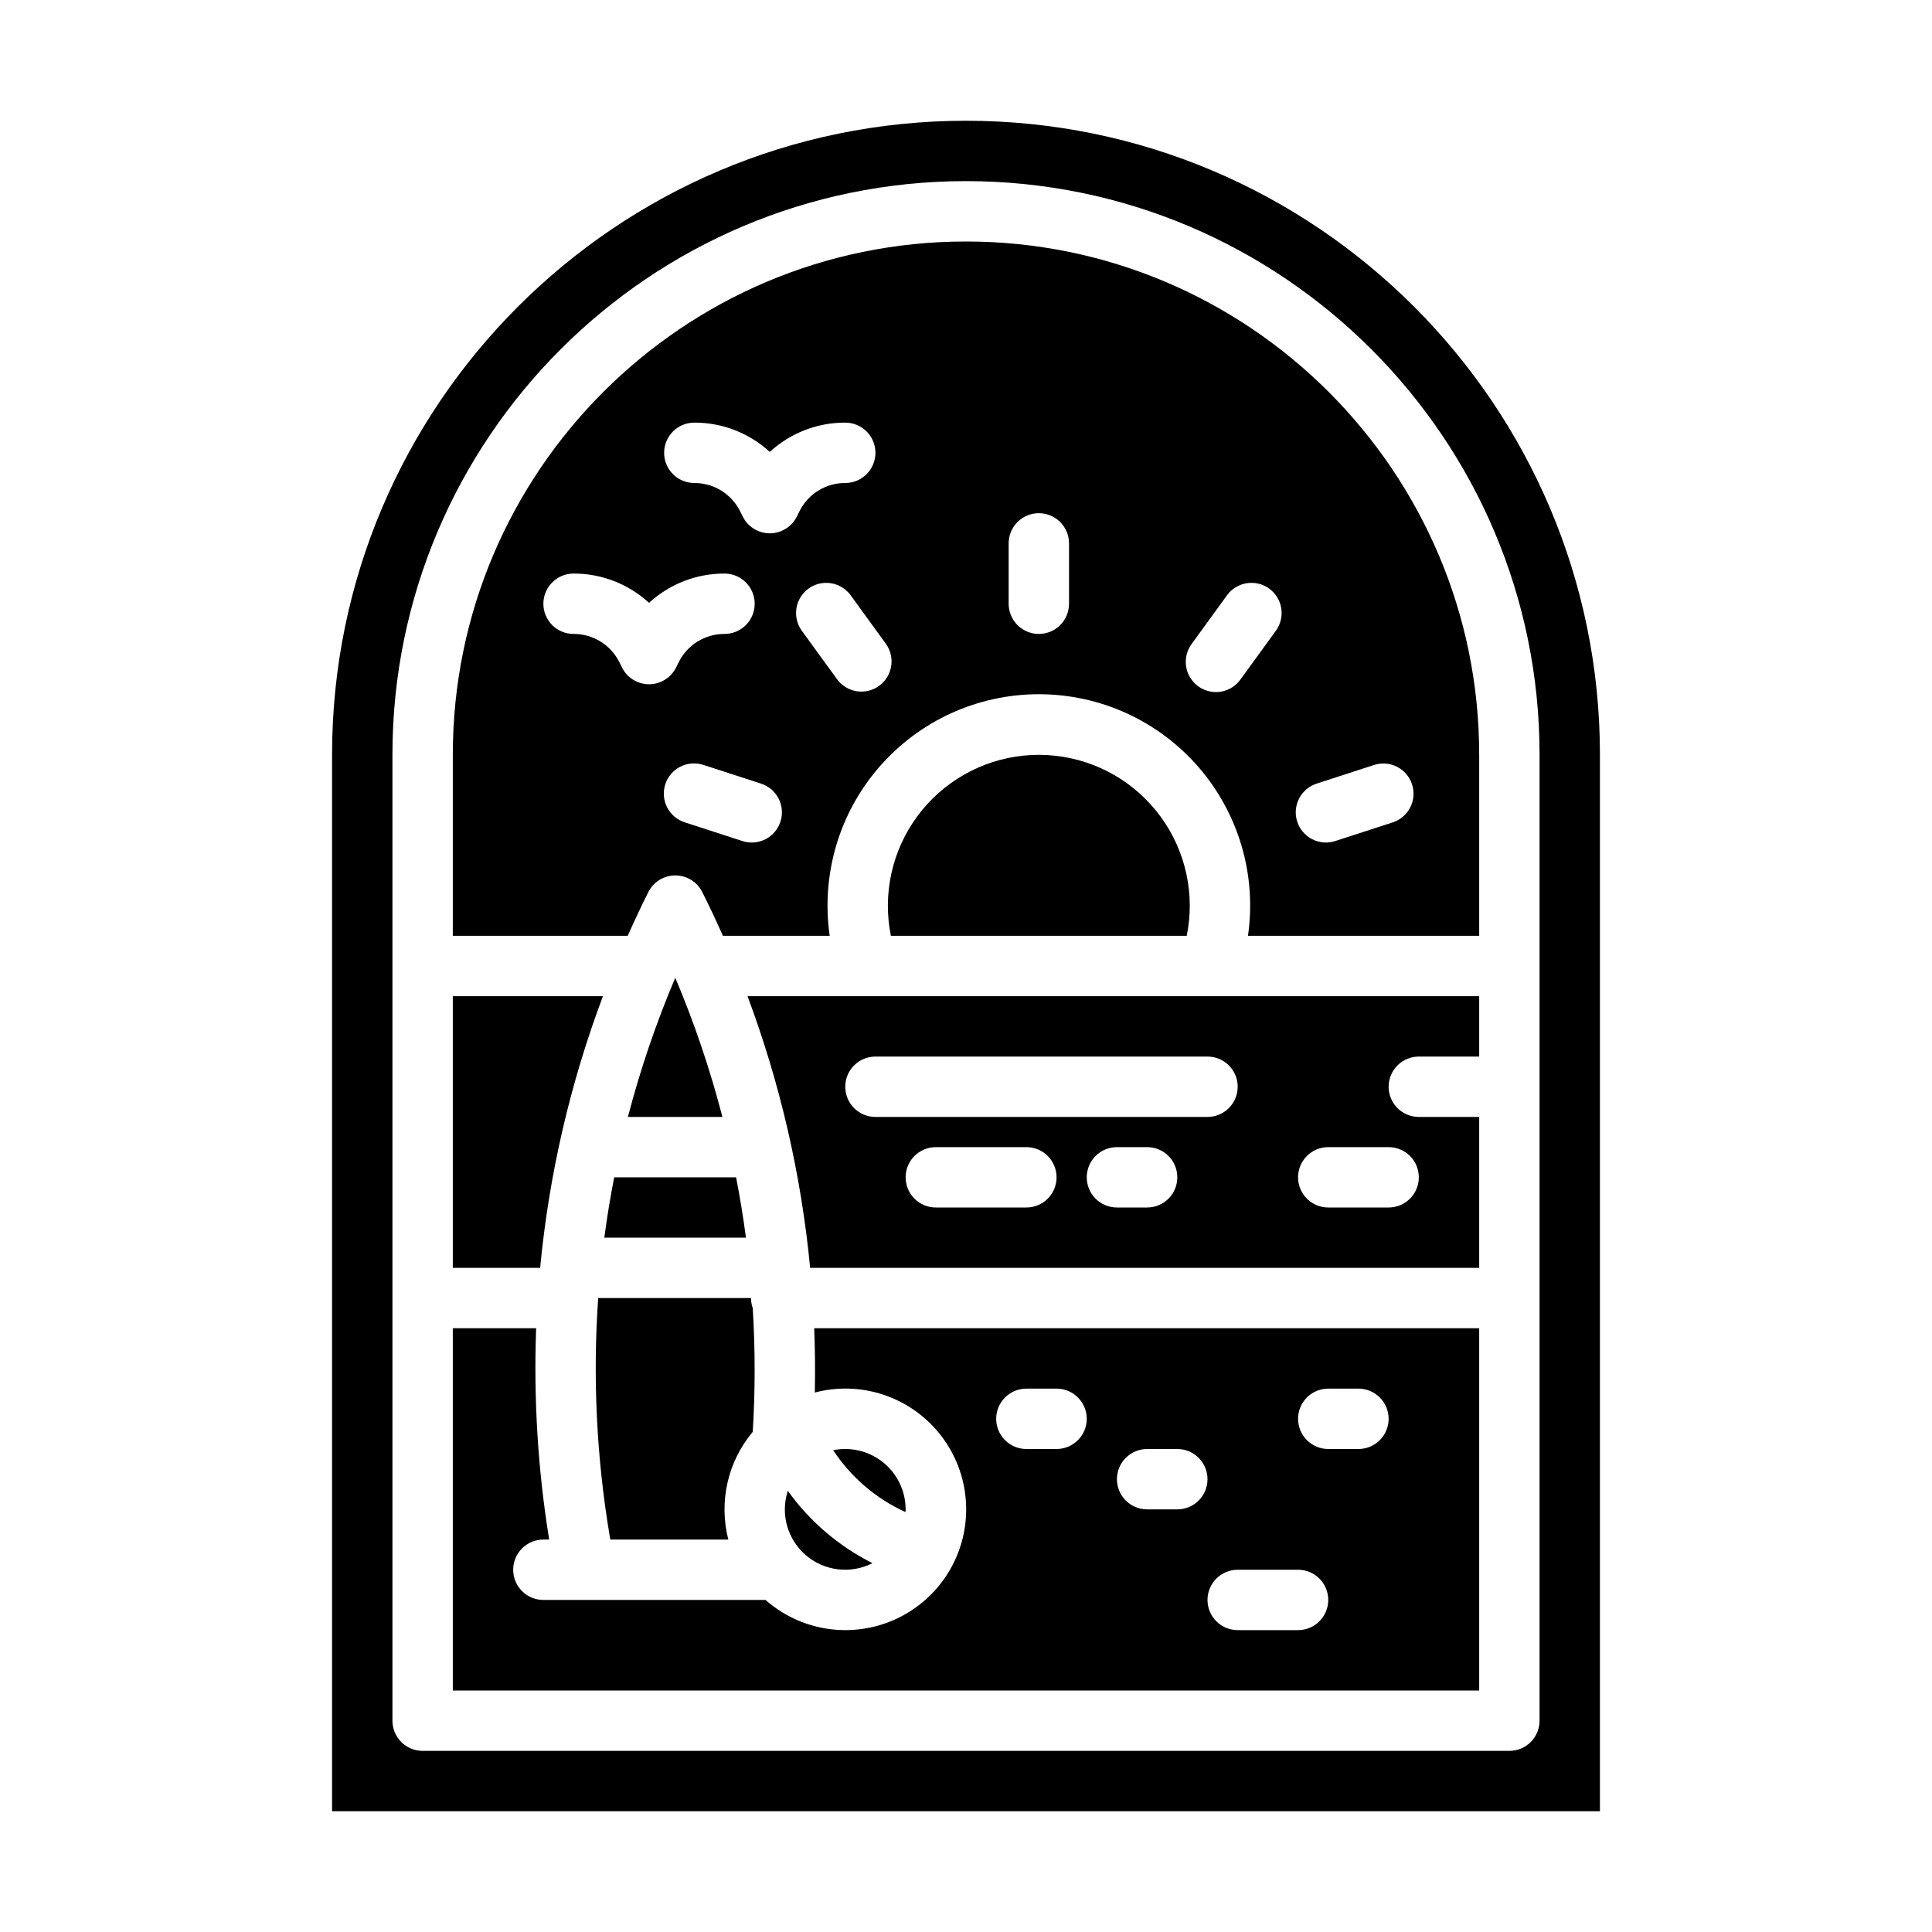 <svg width="40" height="40" viewBox="0 0 40 40" fill="none" xmlns="http://www.w3.org/2000/svg">
    <path d="M18.75 31.25C18.75 31.065 18.709 30.882 18.629 30.714C18.55 30.547 18.434 30.399 18.291 30.282C18.147 30.165 17.979 30.081 17.799 30.036C17.619 29.992 17.432 29.988 17.25 30.025C17.619 30.585 18.138 31.029 18.747 31.306C18.748 31.288 18.75 31.269 18.75 31.25Z"
          fill="currentColor"/>
    <path d="M16.311 30.866C16.234 31.101 16.229 31.353 16.296 31.59C16.363 31.828 16.499 32.04 16.686 32.201C16.874 32.361 17.105 32.462 17.35 32.491C17.595 32.52 17.843 32.476 18.064 32.364C17.367 32.014 16.765 31.5 16.311 30.866Z"
          fill="currentColor"/>
    <path d="M24.633 18.75C24.632 18.313 24.541 17.882 24.363 17.483C24.186 17.084 23.926 16.727 23.602 16.434C23.278 16.141 22.897 15.92 22.482 15.784C22.067 15.648 21.628 15.6 21.194 15.644C20.759 15.688 20.339 15.822 19.96 16.039C19.581 16.255 19.251 16.548 18.992 16.9C18.733 17.251 18.55 17.653 18.456 18.079C18.362 18.506 18.358 18.947 18.445 19.375H24.57C24.612 19.169 24.633 18.96 24.633 18.75Z"
          fill="currentColor"/>
    <path d="M16.87 28.831C17.287 28.721 17.726 28.722 18.143 28.832C18.561 28.943 18.942 29.16 19.251 29.462C19.559 29.763 19.785 30.14 19.905 30.554C20.025 30.969 20.035 31.408 19.936 31.828C19.836 32.248 19.629 32.635 19.335 32.951C19.041 33.267 18.671 33.502 18.259 33.633C17.848 33.763 17.41 33.785 16.987 33.696C16.565 33.607 16.173 33.41 15.849 33.125H11.25C11.084 33.125 10.925 33.059 10.808 32.942C10.691 32.825 10.625 32.666 10.625 32.5C10.625 32.334 10.691 32.175 10.808 32.058C10.925 31.941 11.084 31.875 11.25 31.875H11.37C11.136 30.429 11.046 28.964 11.1 27.5H9.375V35H30.625V27.5H16.857C16.875 27.943 16.879 28.386 16.87 28.831ZM27.5 28.75H28.125C28.291 28.75 28.45 28.816 28.567 28.933C28.684 29.05 28.75 29.209 28.75 29.375C28.75 29.541 28.684 29.7 28.567 29.817C28.45 29.934 28.291 30 28.125 30H27.5C27.334 30 27.175 29.934 27.058 29.817C26.941 29.7 26.875 29.541 26.875 29.375C26.875 29.209 26.941 29.05 27.058 28.933C27.175 28.816 27.334 28.75 27.5 28.75ZM25.625 32.5H26.875C27.041 32.5 27.2 32.566 27.317 32.683C27.434 32.8 27.5 32.959 27.5 33.125C27.5 33.291 27.434 33.45 27.317 33.567C27.2 33.684 27.041 33.75 26.875 33.75H25.625C25.459 33.75 25.3 33.684 25.183 33.567C25.066 33.45 25 33.291 25 33.125C25 32.959 25.066 32.8 25.183 32.683C25.3 32.566 25.459 32.5 25.625 32.5ZM23.75 30H24.375C24.541 30 24.7 30.066 24.817 30.183C24.934 30.3 25 30.459 25 30.625C25 30.791 24.934 30.95 24.817 31.067C24.7 31.184 24.541 31.25 24.375 31.25H23.75C23.584 31.25 23.425 31.184 23.308 31.067C23.191 30.95 23.125 30.791 23.125 30.625C23.125 30.459 23.191 30.3 23.308 30.183C23.425 30.066 23.584 30 23.75 30ZM21.25 28.75H21.875C22.041 28.75 22.2 28.816 22.317 28.933C22.434 29.05 22.5 29.209 22.5 29.375C22.5 29.541 22.434 29.7 22.317 29.817C22.2 29.934 22.041 30 21.875 30H21.25C21.084 30 20.925 29.934 20.808 29.817C20.691 29.7 20.625 29.541 20.625 29.375C20.625 29.209 20.691 29.05 20.808 28.933C20.925 28.816 21.084 28.75 21.25 28.75Z"
          fill="currentColor"/>
    <path d="M16.773 26.25H30.625V23.125H29.375C29.209 23.125 29.05 23.059 28.933 22.942C28.816 22.825 28.75 22.666 28.75 22.5C28.75 22.334 28.816 22.175 28.933 22.058C29.05 21.941 29.209 21.875 29.375 21.875H30.625V20.625H15.477C16.153 22.435 16.589 24.326 16.773 26.25ZM21.25 25H19.375C19.209 25 19.05 24.934 18.933 24.817C18.816 24.7 18.75 24.541 18.75 24.375C18.75 24.209 18.816 24.05 18.933 23.933C19.05 23.816 19.209 23.75 19.375 23.75H21.25C21.416 23.75 21.575 23.816 21.692 23.933C21.809 24.05 21.875 24.209 21.875 24.375C21.875 24.541 21.809 24.7 21.692 24.817C21.575 24.934 21.416 25 21.25 25ZM23.75 25H23.125C22.959 25 22.8 24.934 22.683 24.817C22.566 24.7 22.5 24.541 22.5 24.375C22.5 24.209 22.566 24.05 22.683 23.933C22.8 23.816 22.959 23.75 23.125 23.75H23.75C23.916 23.75 24.075 23.816 24.192 23.933C24.309 24.05 24.375 24.209 24.375 24.375C24.375 24.541 24.309 24.7 24.192 24.817C24.075 24.934 23.916 25 23.75 25ZM27.5 23.75H28.75C28.916 23.75 29.075 23.816 29.192 23.933C29.309 24.05 29.375 24.209 29.375 24.375C29.375 24.541 29.309 24.7 29.192 24.817C29.075 24.934 28.916 25 28.75 25H27.5C27.334 25 27.175 24.934 27.058 24.817C26.941 24.7 26.875 24.541 26.875 24.375C26.875 24.209 26.941 24.05 27.058 23.933C27.175 23.816 27.334 23.75 27.5 23.75ZM18.125 21.875H25C25.166 21.875 25.325 21.941 25.442 22.058C25.559 22.175 25.625 22.334 25.625 22.5C25.625 22.666 25.559 22.825 25.442 22.942C25.325 23.059 25.166 23.125 25 23.125H18.125C17.959 23.125 17.8 23.059 17.683 22.942C17.566 22.825 17.5 22.666 17.5 22.5C17.5 22.334 17.566 22.175 17.683 22.058C17.8 21.941 17.959 21.875 18.125 21.875Z"
          fill="currentColor"/>
    <path d="M12.483 20.625H9.375V26.25H11.183C11.366 24.326 11.803 22.434 12.483 20.625Z" fill="currentColor"/>
    <path d="M12.621 31.79L12.636 31.875H15.079C14.98 31.49 14.974 31.087 15.062 30.699C15.149 30.311 15.329 29.95 15.585 29.645C15.637 28.792 15.637 27.936 15.585 27.083C15.561 27.016 15.549 26.946 15.549 26.875H12.385C12.27 28.517 12.35 30.167 12.621 31.79Z"
          fill="currentColor"/>
    <path d="M13.981 20.243C13.584 21.178 13.256 22.142 13 23.125H14.957C14.702 22.142 14.376 21.179 13.981 20.244L13.981 20.243Z"
          fill="currentColor"/>
    <path d="M12.512 25.625H15.444C15.389 25.206 15.321 24.79 15.24 24.375H12.716C12.635 24.79 12.567 25.206 12.512 25.625Z"
          fill="currentColor"/>
    <path d="M20 5C14.141 5 9.375 9.766 9.375 15.625V19.375H12.996C13.131 19.071 13.273 18.77 13.422 18.471C13.474 18.367 13.554 18.279 13.653 18.218C13.752 18.157 13.865 18.125 13.981 18.125C14.097 18.125 14.211 18.157 14.31 18.218C14.409 18.279 14.489 18.367 14.54 18.471C14.69 18.769 14.832 19.07 14.967 19.375H17.178C17.088 18.754 17.133 18.121 17.309 17.518C17.485 16.916 17.789 16.359 18.2 15.884C18.611 15.41 19.119 15.029 19.689 14.768C20.26 14.508 20.88 14.373 21.508 14.373C22.136 14.373 22.756 14.508 23.326 14.768C23.897 15.029 24.405 15.41 24.816 15.884C25.227 16.359 25.53 16.916 25.707 17.518C25.883 18.121 25.928 18.754 25.838 19.375H30.625V15.625C30.625 9.766 25.859 5 20 5ZM13.438 14.167C13.321 14.167 13.208 14.134 13.109 14.073C13.01 14.012 12.93 13.925 12.879 13.821L12.824 13.711C12.736 13.535 12.601 13.386 12.433 13.282C12.265 13.179 12.072 13.124 11.875 13.125C11.709 13.125 11.55 13.059 11.433 12.942C11.316 12.825 11.25 12.666 11.25 12.5C11.25 12.334 11.316 12.175 11.433 12.058C11.55 11.941 11.709 11.875 11.875 11.875C12.454 11.873 13.011 12.09 13.438 12.481C13.864 12.09 14.421 11.873 15 11.875C15.166 11.875 15.325 11.941 15.442 12.058C15.559 12.175 15.625 12.334 15.625 12.5C15.625 12.666 15.559 12.825 15.442 12.942C15.325 13.059 15.166 13.125 15 13.125C14.803 13.124 14.61 13.179 14.442 13.282C14.274 13.386 14.139 13.534 14.052 13.711L13.997 13.821C13.945 13.925 13.865 14.012 13.766 14.073C13.668 14.134 13.554 14.167 13.438 14.167ZM16.158 17.012C16.133 17.09 16.092 17.162 16.039 17.225C15.986 17.287 15.921 17.338 15.848 17.376C15.774 17.413 15.695 17.435 15.613 17.442C15.531 17.448 15.449 17.439 15.371 17.413L14.182 17.027C14.103 17.002 14.03 16.962 13.966 16.909C13.903 16.856 13.851 16.79 13.813 16.717C13.775 16.644 13.752 16.563 13.746 16.481C13.739 16.399 13.749 16.316 13.774 16.237C13.8 16.159 13.841 16.086 13.894 16.023C13.948 15.96 14.014 15.909 14.088 15.872C14.162 15.835 14.242 15.813 14.325 15.807C14.407 15.801 14.49 15.812 14.568 15.838L15.757 16.224C15.835 16.25 15.907 16.29 15.97 16.343C16.032 16.397 16.083 16.462 16.121 16.535C16.158 16.608 16.18 16.688 16.187 16.77C16.193 16.851 16.184 16.934 16.158 17.012ZM15.938 11.042C15.821 11.042 15.708 11.009 15.609 10.948C15.51 10.887 15.43 10.8 15.379 10.696L15.324 10.586C15.236 10.41 15.101 10.261 14.933 10.157C14.765 10.054 14.572 9.999 14.375 10C14.209 10 14.05 9.934 13.933 9.817C13.816 9.7 13.75 9.541 13.75 9.375C13.75 9.209 13.816 9.05 13.933 8.933C14.05 8.816 14.209 8.75 14.375 8.75C14.954 8.748 15.511 8.965 15.938 9.356C16.363 8.965 16.922 8.748 17.5 8.75C17.666 8.75 17.825 8.816 17.942 8.933C18.059 9.05 18.125 9.209 18.125 9.375C18.125 9.541 18.059 9.7 17.942 9.817C17.825 9.934 17.666 10 17.5 10C17.303 9.999 17.11 10.054 16.942 10.157C16.774 10.261 16.639 10.409 16.552 10.586L16.497 10.696C16.445 10.8 16.365 10.887 16.266 10.948C16.168 11.009 16.054 11.042 15.938 11.042ZM18.202 14.199C18.067 14.297 17.9 14.337 17.736 14.311C17.573 14.285 17.426 14.195 17.329 14.061L16.594 13.05C16.5 12.915 16.463 12.75 16.49 12.588C16.517 12.427 16.607 12.283 16.739 12.186C16.872 12.09 17.037 12.05 17.198 12.074C17.36 12.098 17.506 12.185 17.605 12.315L18.34 13.327C18.437 13.461 18.477 13.628 18.451 13.791C18.425 13.955 18.336 14.102 18.202 14.199ZM22.133 12.5C22.133 12.666 22.067 12.825 21.95 12.942C21.832 13.059 21.674 13.125 21.508 13.125C21.342 13.125 21.183 13.059 21.066 12.942C20.949 12.825 20.883 12.666 20.883 12.5V11.25C20.883 11.084 20.949 10.925 21.066 10.808C21.183 10.691 21.342 10.625 21.508 10.625C21.674 10.625 21.832 10.691 21.95 10.808C22.067 10.925 22.133 11.084 22.133 11.25V12.5ZM26.422 13.05L25.688 14.061C25.64 14.129 25.579 14.187 25.509 14.232C25.439 14.276 25.361 14.306 25.279 14.32C25.197 14.334 25.113 14.331 25.032 14.312C24.951 14.293 24.875 14.258 24.808 14.209C24.74 14.16 24.684 14.099 24.64 14.027C24.597 13.957 24.569 13.878 24.557 13.795C24.544 13.713 24.549 13.629 24.569 13.549C24.59 13.468 24.626 13.393 24.676 13.327L25.411 12.315C25.51 12.185 25.656 12.098 25.818 12.074C25.98 12.05 26.144 12.09 26.277 12.186C26.409 12.283 26.499 12.427 26.526 12.588C26.553 12.75 26.516 12.915 26.422 13.05H26.422ZM29.235 16.239C29.286 16.397 29.273 16.568 29.198 16.716C29.122 16.864 28.991 16.976 28.834 17.027L27.645 17.413C27.567 17.438 27.485 17.448 27.403 17.442C27.321 17.435 27.241 17.413 27.168 17.375C27.095 17.338 27.03 17.287 26.977 17.224C26.923 17.162 26.883 17.09 26.858 17.012C26.832 16.934 26.822 16.851 26.829 16.77C26.835 16.688 26.858 16.608 26.895 16.535C26.932 16.462 26.984 16.397 27.046 16.343C27.108 16.29 27.181 16.25 27.259 16.224L28.448 15.838C28.526 15.813 28.608 15.803 28.69 15.809C28.772 15.816 28.851 15.838 28.924 15.876C28.998 15.913 29.063 15.964 29.116 16.026C29.169 16.089 29.21 16.161 29.235 16.239H29.235Z"
          fill="currentColor"/>
    <path d="M20 2.5C12.763 2.5 6.875 8.388 6.875 15.625V37.5H33.125V15.625C33.125 8.388 27.237 2.5 20 2.5ZM31.875 35.625C31.875 35.791 31.809 35.95 31.692 36.067C31.575 36.184 31.416 36.25 31.25 36.25H8.75C8.584 36.25 8.425 36.184 8.308 36.067C8.191 35.95 8.125 35.791 8.125 35.625V15.625C8.125 9.077 13.452 3.75 20 3.75C26.548 3.75 31.875 9.077 31.875 15.625V35.625Z"
          fill="currentColor"/>
</svg>

